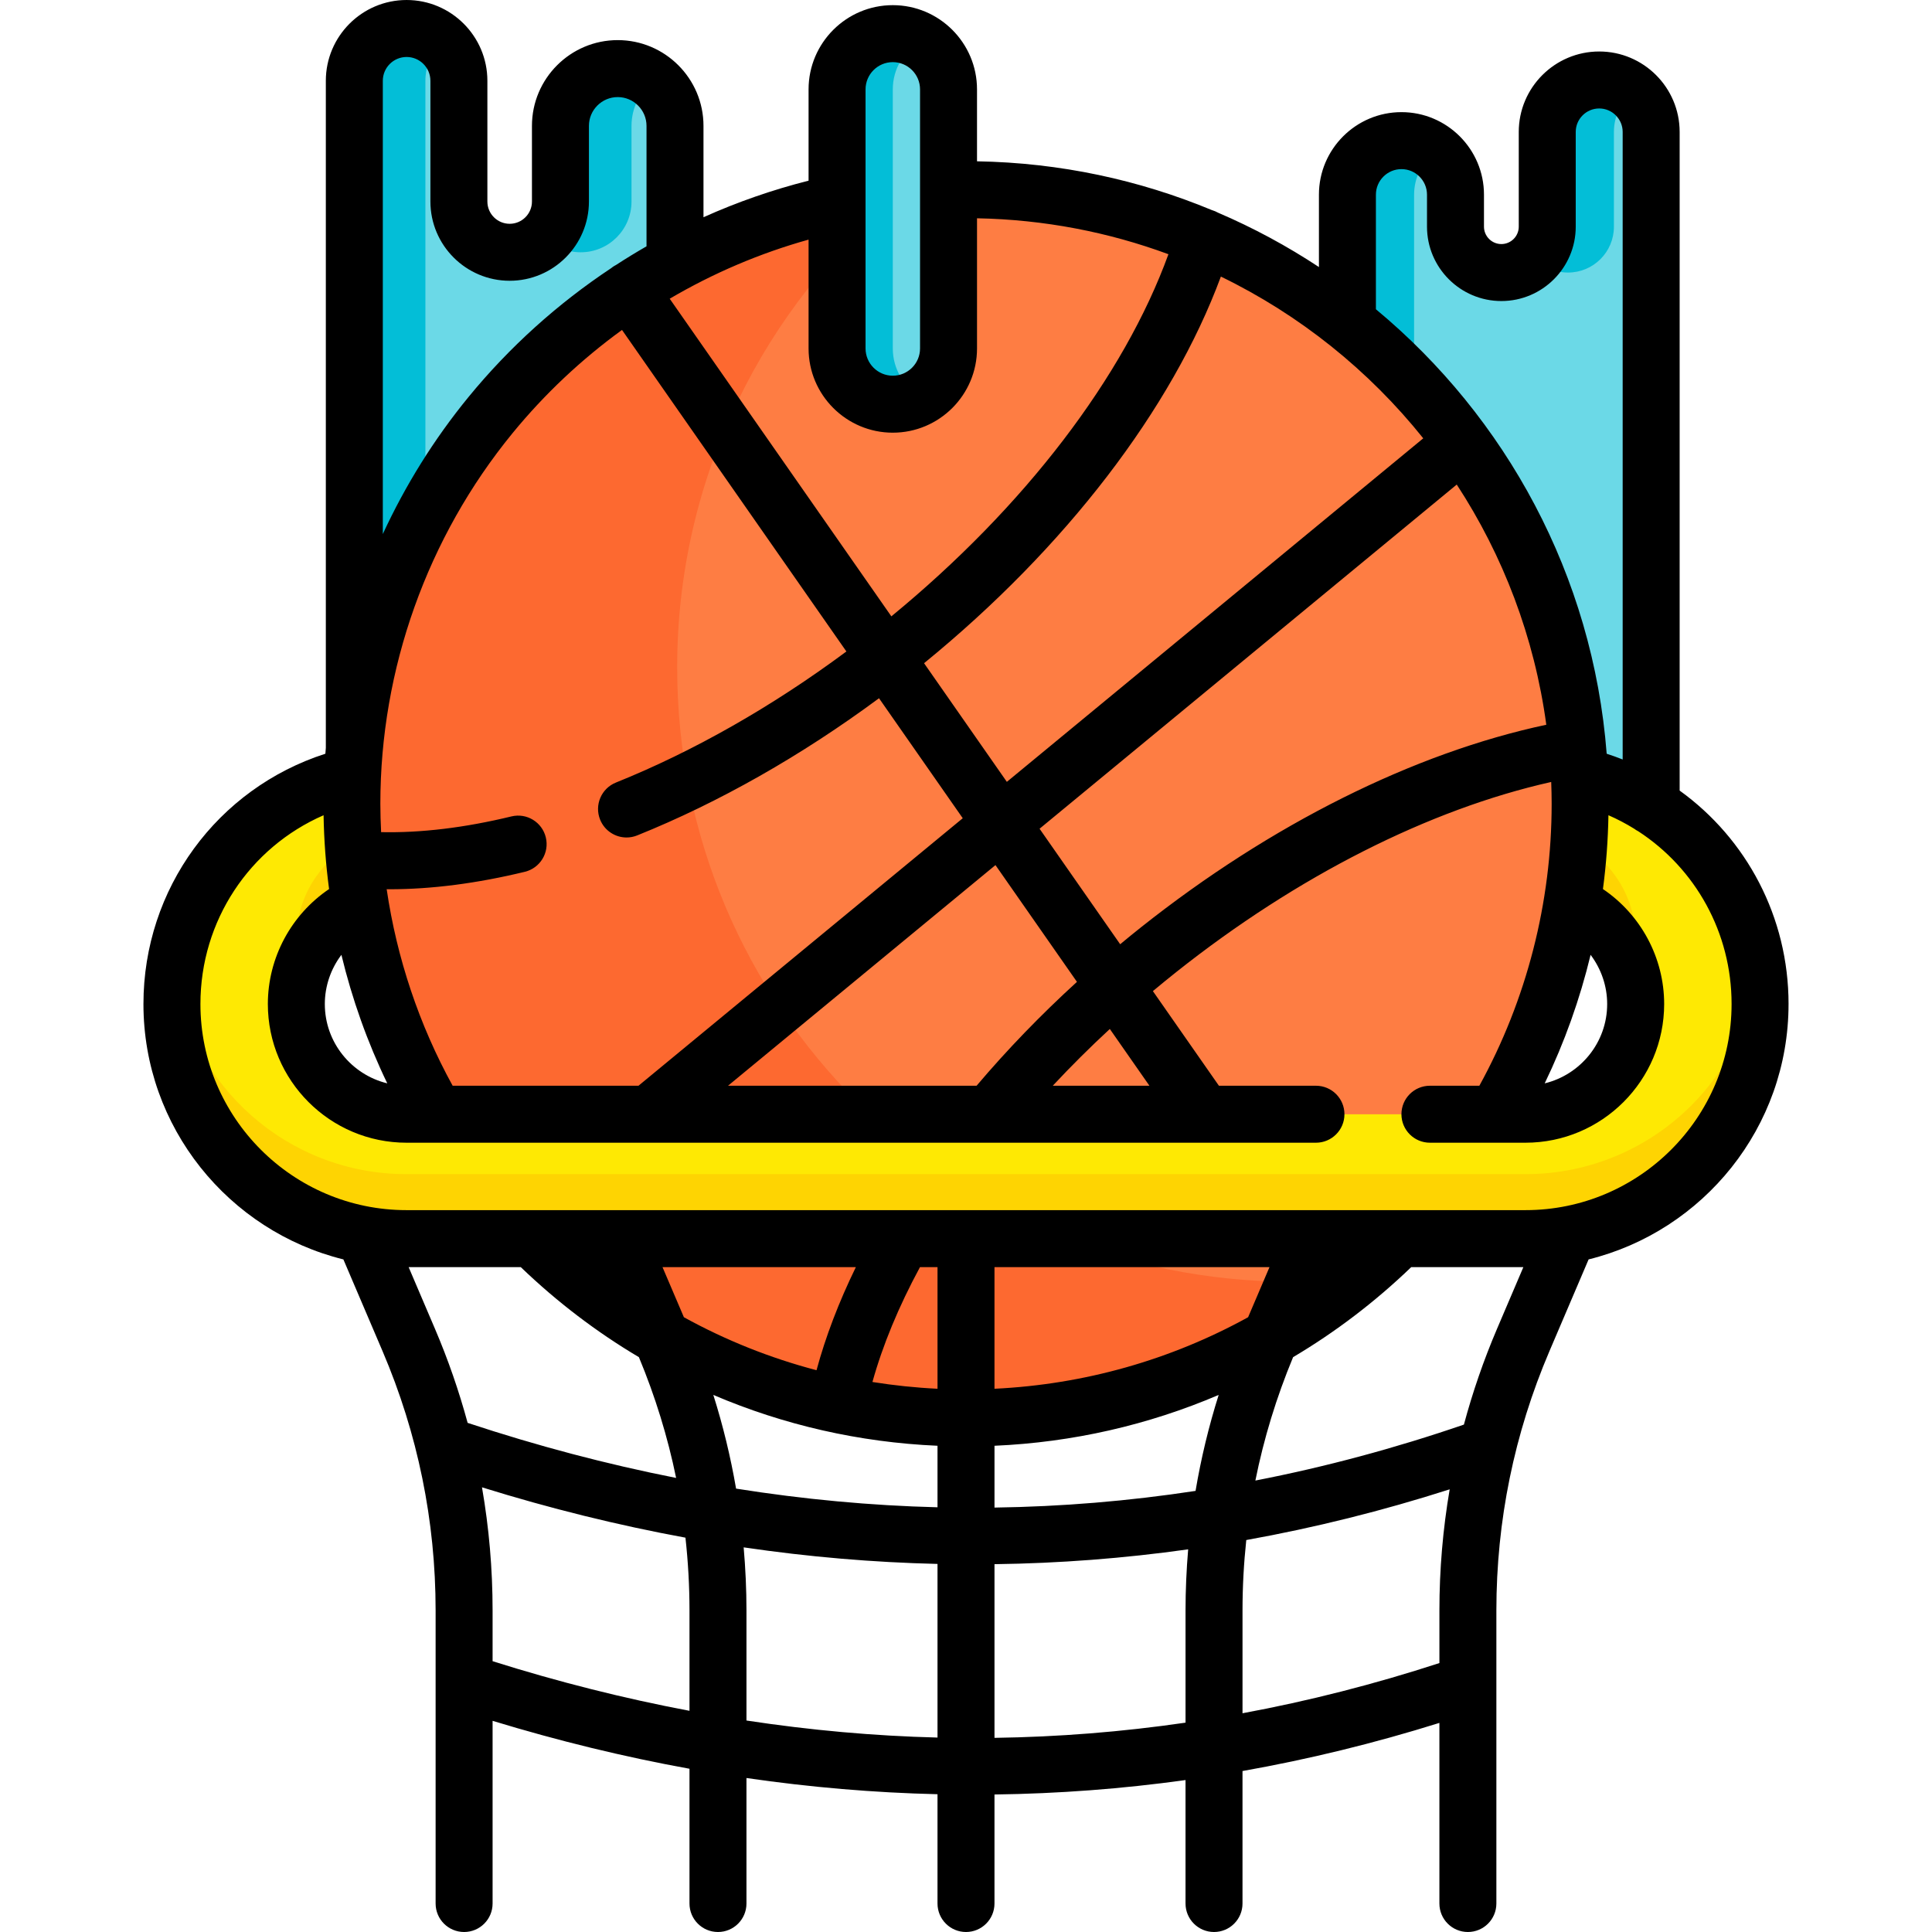 <svg id="Capa_1" enable-background="new 0 0 508.622 508.622" height="512" viewBox="0 0 508.622 508.622" width="512" xmlns="http://www.w3.org/2000/svg"><path d="m177.703 67.411v-34.273c0-8.328-6.752-15.08-15.08-15.08-8.328 0-15.08 6.752-15.08 15.08v19.911c0 7.382-5.984 13.366-13.366 13.366-7.382 0-13.366-5.984-13.366-13.366v-31.784c0-7.602-6.163-13.765-13.765-13.765-7.602 0-13.765 6.163-13.765 13.765v175.84 24.833h84.423v-154.527z" fill="#6bd9e7"/><path d="m152.888 66.416c7.382 0 13.366-5.984 13.366-13.366v-19.912c0-4.791 2.241-9.051 5.724-11.813-2.572-2.04-5.818-3.267-9.356-3.267-8.328 0-15.08 6.751-15.08 15.08v19.911c0 3.737-1.538 7.113-4.01 9.538 2.411 2.366 5.711 3.829 9.356 3.829z" fill="#03bed7"/><path d="m111.991 21.265c0-3.985 1.703-7.563 4.409-10.077-2.457-2.282-5.738-3.688-9.356-3.688-7.602 0-13.765 6.163-13.765 13.765v175.84 24.833h18.712v-24.833z" fill="#03bed7"/><path d="m434.688 212.168v-177.434c0-7.554-6.124-13.678-13.678-13.678-7.554 0-13.678 6.124-13.678 13.678v24.94c0 6.671-5.408 12.078-12.078 12.078-6.671 0-12.078-5.408-12.078-12.078v-8.426c0-7.856-6.369-14.225-14.225-14.225-7.856 0-14.225 6.369-14.225 14.225v33.642 138.709h79.962z" fill="#6bd9e7"/><path d="m412.806 71.752c6.671 0 12.078-5.408 12.078-12.079v-24.94c0-4.212 1.907-7.977 4.902-10.486-2.376-1.991-5.435-3.193-8.777-3.193-7.554 0-13.678 6.124-13.678 13.678v24.94c0 3.209-1.26 6.118-3.302 8.281 2.203 2.335 5.316 3.799 8.777 3.799z" fill="#03bed7"/><path d="m372.279 51.247c0-4.541 2.135-8.575 5.448-11.179-2.419-1.901-5.461-3.045-8.777-3.045-7.856 0-14.225 6.369-14.225 14.225v33.643 138.709h17.553v-138.709-33.644z" fill="#03bed7"/><circle cx="254.299" cy="211.73" fill="#fe7d43" r="161.69"/><path d="m339.963 337.416c-89.299 0-161.69-72.391-161.69-161.69 0-50.237 22.91-95.122 58.853-124.778-81.225 8.576-144.517 77.285-144.517 160.782 0 89.299 72.391 161.69 161.69 161.69 39.063 0 74.89-13.852 102.837-36.912-5.643.596-11.371.908-17.173.908z" fill="#fd6930"/><path d="m246.992 311.969c-3.488-2.235-8.126-1.219-10.361 2.269l-6.503 10.151c-.088.137-.171.276-.25.418-7.936 14.361-13.439 28.415-16.357 41.771-.016.074-.031.149-.045.224l-.252 1.348c4.808 1.259 9.706 2.297 14.678 3.114l.298-1.594c2.6-11.841 7.542-24.42 14.691-37.396l6.371-9.944c2.234-3.488 1.218-8.127-2.27-10.361z" fill="#fd6930"/><path d="m415.991 204.249c27.17 6.48 47.37 30.92 47.37 60.07 0 17.05-6.91 32.5-18.09 43.68-11.18 11.17-26.62 18.09-43.67 18.09h-34.31-226.13-34.14c-34.11 0-61.76-27.66-61.76-61.77 0-14.57 5.05-27.97 13.5-38.54 8.44-10.56 20.29-18.29 33.87-21.53l.17.01c-.11 2.44-.17 4.89-.17 7.35 0 9.25.78 18.32 2.27 27.14l-2.3.41c-8.71 5.01-14.59 14.41-14.59 25.16 0 16 13.02 29.02 29.01 29.02h6.84 280.64 7.1c15.99 0 29.01-13.02 29.01-29.02 0-10.76-5.89-20.17-14.62-25.18l-2.27-.4c1.49-8.82 2.27-17.88 2.27-27.13 0-2.46-.06-4.91-.17-7.35z" fill="#fee903"/><g fill="#fed402"><path d="m429.334 255.851c.828-2.693 1.276-5.551 1.276-8.512 0-10.76-5.89-20.17-14.62-25.18l-.338-.06c-.362 5.63-1.01 11.181-1.932 16.639l2.27.4c6.34 3.639 11.168 9.603 13.344 16.713z"/><path d="m445.271 291.019c-11.18 11.17-26.62 18.09-43.67 18.09h-34.31-226.13-34.14c-31.238 0-57.042-23.204-61.169-53.309-.385 2.786-.591 5.628-.591 8.519 0 34.11 27.65 61.77 61.76 61.77h34.14 226.13 34.31c17.05 0 32.49-6.92 43.67-18.09 11.18-11.18 18.09-26.63 18.09-43.68 0-2.892-.207-5.734-.591-8.52-1.874 13.667-8.202 25.922-17.499 35.22z"/><path d="m78.011 247.339c0 2.961.448 5.82 1.277 8.513 2.174-7.1 6.991-13.056 13.313-16.693l2.3-.41c-.922-5.455-1.57-11.006-1.932-16.636l-.369.066c-8.709 5.009-14.589 14.41-14.589 25.16z"/></g><path d="m235.039 106.408c-8.103 0-14.673-6.569-14.673-14.673v-68.206c0-8.103 6.569-14.673 14.673-14.673 8.103 0 14.673 6.569 14.673 14.673v68.206c0 8.104-6.57 14.673-14.673 14.673z" fill="#6bd9e7"/><path d="m235.039 91.735v-68.206c0-5.428 2.955-10.156 7.336-12.694-2.16-1.251-4.661-1.979-7.336-1.979-8.103 0-14.673 6.569-14.673 14.672v68.207c0 8.104 6.569 14.673 14.673 14.673 2.676 0 5.176-.728 7.336-1.979-4.381-2.538-7.336-7.266-7.336-12.694z" fill="#03bed7"/><path d="m470.858 264.323c0-22.891-11.048-43.501-28.67-56.192v-173.398c0-11.678-9.5-21.178-21.178-21.178s-21.178 9.5-21.178 21.178v24.94c0 2.524-2.054 4.579-4.579 4.579s-4.578-2.054-4.578-4.579v-8.426c0-11.979-9.746-21.725-21.725-21.725s-21.725 9.746-21.725 21.725v19.053c-8.371-5.523-17.255-10.327-26.571-14.313-.463-.26-.958-.477-1.486-.638-.029-.009-.058-.013-.087-.022-19.117-7.953-39.994-12.492-61.87-12.862v-18.936c0-12.226-9.947-22.172-22.173-22.172s-22.172 9.946-22.172 22.172v24.036c-9.502 2.399-18.76 5.624-27.664 9.623v-24.05c0-12.45-10.129-22.58-22.58-22.58s-22.58 10.129-22.58 22.58v19.911c0 3.235-2.631 5.866-5.866 5.866s-5.867-2.631-5.867-5.866v-31.784c.001-11.725-9.539-21.265-21.264-21.265s-21.265 9.54-21.265 21.265v175.626c-.045.511-.08 1.023-.12 1.535-28.456 9.163-47.896 35.526-47.896 65.897 0 32.46 22.45 59.764 52.636 67.231l10.324 24.183c9.261 21.694 13.957 44.654 13.957 68.242v77.143c0 4.142 3.358 7.5 7.5 7.5s7.5-3.358 7.5-7.5v-48.092c17.312 5.274 34.596 9.487 51.835 12.614v35.478c0 4.142 3.358 7.5 7.5 7.5s7.5-3.358 7.5-7.5v-33.038c16.819 2.446 33.59 3.871 50.295 4.266v28.772c0 4.142 3.358 7.5 7.5 7.5s7.5-3.358 7.5-7.5v-28.7c16.842-.222 33.614-1.484 50.295-3.801v32.501c0 4.142 3.358 7.5 7.5 7.5s7.5-3.358 7.5-7.5v-34.878c17.388-3.081 34.674-7.299 51.835-12.671v47.549c0 4.142 3.358 7.5 7.5 7.5s7.5-3.358 7.5-7.5v-77.143c0-23.588 4.696-46.548 13.957-68.241l10.324-24.184c30.185-7.467 52.636-34.771 52.636-67.231zm-108.633-213.075c0-3.708 3.017-6.725 6.725-6.725s6.725 3.017 6.725 6.725v8.426c0 10.796 8.783 19.579 19.579 19.579 10.795 0 19.578-8.783 19.578-19.579v-24.94c0-3.407 2.771-6.178 6.178-6.178s6.178 2.771 6.178 6.178v165.209c-1.38-.545-2.782-1.052-4.209-1.512-3.634-46.952-26.521-88.59-60.754-117.015zm-67.326 197.335-21.221-30.411 109.829-90.607c12.194 18.681 20.446 40.153 23.574 63.234-34.85 7.412-72.512 26.197-106.692 53.318-1.855 1.471-3.679 2.964-5.49 4.466zm-37.8 37.251h-65.439l70.409-58.086 21.451 30.74c-9.54 8.705-18.374 17.852-26.421 27.346zm35.075-14.944 10.429 14.945h-25.45c4.766-5.108 9.777-10.097 15.021-14.945zm-173.008 14.944c-8.833-16.055-14.703-33.607-17.369-51.741.251.001.497.014.749.014 11.076 0 23.021-1.539 35.626-4.597 4.025-.977 6.497-5.031 5.521-9.057s-5.03-6.498-9.057-5.521c-12.319 2.988-23.827 4.366-34.304 4.138-.12-2.484-.201-4.972-.201-7.465 0-35.5 12.358-70.149 34.798-97.567 8.439-10.31 18.154-19.431 28.824-27.179l59.07 84.649c-19.455 14.448-40.264 26.3-60.677 34.509-3.843 1.546-5.706 5.914-4.16 9.757 1.177 2.926 3.989 4.704 6.961 4.704.932 0 1.879-.175 2.796-.543 21.462-8.631 43.291-21.03 63.669-36.118l22.044 31.59-85.368 70.427zm-17.211-.628c-9.418-2.289-16.441-10.771-16.441-20.883 0-4.734 1.585-9.268 4.366-12.951 2.813 11.667 6.851 23.019 12.075 33.834zm272.735-169.813-109.624 90.438-21.796-31.235c37.246-30.372 65.219-66.877 78.141-101.784 20.785 10.09 38.972 24.717 53.279 42.581zm44.054 135.98c2.78 3.683 4.364 8.215 4.364 12.95 0 10.115-7.026 18.599-16.448 20.885 5.225-10.818 9.27-22.166 12.084-33.835zm-183.705-235.017c3.955 0 7.173 3.217 7.173 7.172v68.207c0 3.955-3.218 7.172-7.173 7.172s-7.172-3.217-7.172-7.172v-38.25c0-.019 0-.037 0-.055v-29.9c-.001-3.956 3.217-7.174 7.172-7.174zm0 97.552c12.226 0 22.173-9.946 22.173-22.172v-34.27c17.677.328 34.636 3.64 50.391 9.462-11.759 32.357-37.895 66.551-72.942 95.333l-58.352-83.621c11.442-6.726 23.735-11.978 36.557-15.559v28.655c0 12.225 9.947 22.172 22.173 22.172zm-134.259-92.643c0-3.455 2.811-6.265 6.265-6.265s6.265 2.811 6.265 6.265v31.784c0 11.506 9.361 20.866 20.867 20.866s20.866-9.36 20.866-20.866v-19.911c0-4.179 3.4-7.58 7.58-7.58 4.179 0 7.58 3.4 7.58 7.58v31.709c-2.726 1.565-5.408 3.207-8.044 4.921-.285.149-.566.31-.837.499-.145.101-.279.212-.414.321-14.065 9.324-26.779 20.75-37.584 33.951-9.053 11.061-16.605 23.198-22.543 36.055v-119.329zm233.43 312.319-5.632 13.192c-20.369 11.224-43.102 17.699-66.767 18.829v-32.021zm59.892 16.264c-3.517 8.239-6.414 16.649-8.712 25.194-18.138 6.226-36.465 11.151-54.897 14.729 2.222-11.075 5.542-21.926 9.931-32.484 11.131-6.601 21.563-14.533 31.101-23.703h29.52zm-147.291 30.767v16.196c-17.534-.441-35.237-2.091-53.031-4.915-1.435-8.339-3.43-16.57-5.988-24.665 18.522 7.92 38.452 12.489 59.019 13.384zm15 0c20.564-.895 40.496-5.464 59.02-13.385-2.62 8.289-4.646 16.721-6.087 25.265-17.602 2.685-35.272 4.145-52.932 4.392v-16.272zm-15-15.01c-5.774-.276-11.49-.879-17.132-1.781 2.699-9.699 6.893-19.836 12.517-30.24h4.616v32.021zm-31.852-4.88c-12.18-3.196-23.894-7.874-34.915-13.947l-5.632-13.193h50.905c-4.509 9.246-7.975 18.328-10.358 27.14zm-77.86-27.141c9.539 9.171 19.97 17.105 31.101 23.707 4.298 10.339 7.576 20.958 9.797 31.793-18.253-3.605-36.577-8.434-54.888-14.498-2.279-8.389-5.134-16.647-8.589-24.74l-6.943-16.263h29.522zm-7.419 103.746v-13.351c0-10.95-.94-21.774-2.792-32.422 17.894 5.566 35.755 9.978 53.566 13.253.698 6.335 1.061 12.728 1.061 19.169v26.413c-17.241-3.256-34.545-7.61-51.835-13.062zm66.835 15.616v-28.968c0-5.575-.256-11.115-.738-16.618 17.068 2.512 34.084 3.961 51.033 4.362v45.71c-16.633-.418-33.423-1.922-50.295-4.486zm65.296 4.565v-45.722c17.075-.225 34.076-1.528 50.987-3.906-.451 5.331-.692 10.697-.692 16.095v29.531c-16.728 2.436-33.517 3.766-50.295 4.002zm65.295-6.475v-27.058c0-6.23.337-12.414.99-18.544 17.965-3.228 35.821-7.676 53.55-13.35-1.792 10.478-2.705 21.125-2.705 31.895v13.842c-17.131 5.576-34.436 9.995-51.835 13.215zm74.49-132.452h-294.571c-29.92 0-54.261-24.342-54.261-54.262 0-21.935 12.938-41.2 32.418-49.701.116 6.516.593 13.005 1.451 19.433-10.002 6.76-16.119 18.126-16.119 30.268 0 20.133 16.379 36.512 36.511 36.512h209.955.008.007 29.446c4.142 0 7.5-3.358 7.5-7.5s-3.358-7.5-7.5-7.5h-25.547l-17.383-24.911c2.039-1.705 4.104-3.392 6.201-5.056 31.8-25.232 66.558-42.81 98.66-50.003.07 1.907.118 3.819.118 5.742 0 26.006-6.584 51.597-19.033 74.228h-13.015c-4.142 0-7.5 3.358-7.5 7.5s3.358 7.5 7.5 7.5h25.156c20.132 0 36.511-16.379 36.511-36.512 0-12.144-6.116-23.505-16.117-30.266.858-6.428 1.333-12.918 1.449-19.436 2.346 1.024 4.594 2.208 6.739 3.53.351.265.725.501 1.121.702 15.022 9.776 24.558 26.639 24.558 45.47-.001 29.921-24.343 54.262-54.263 54.262z"/></svg>